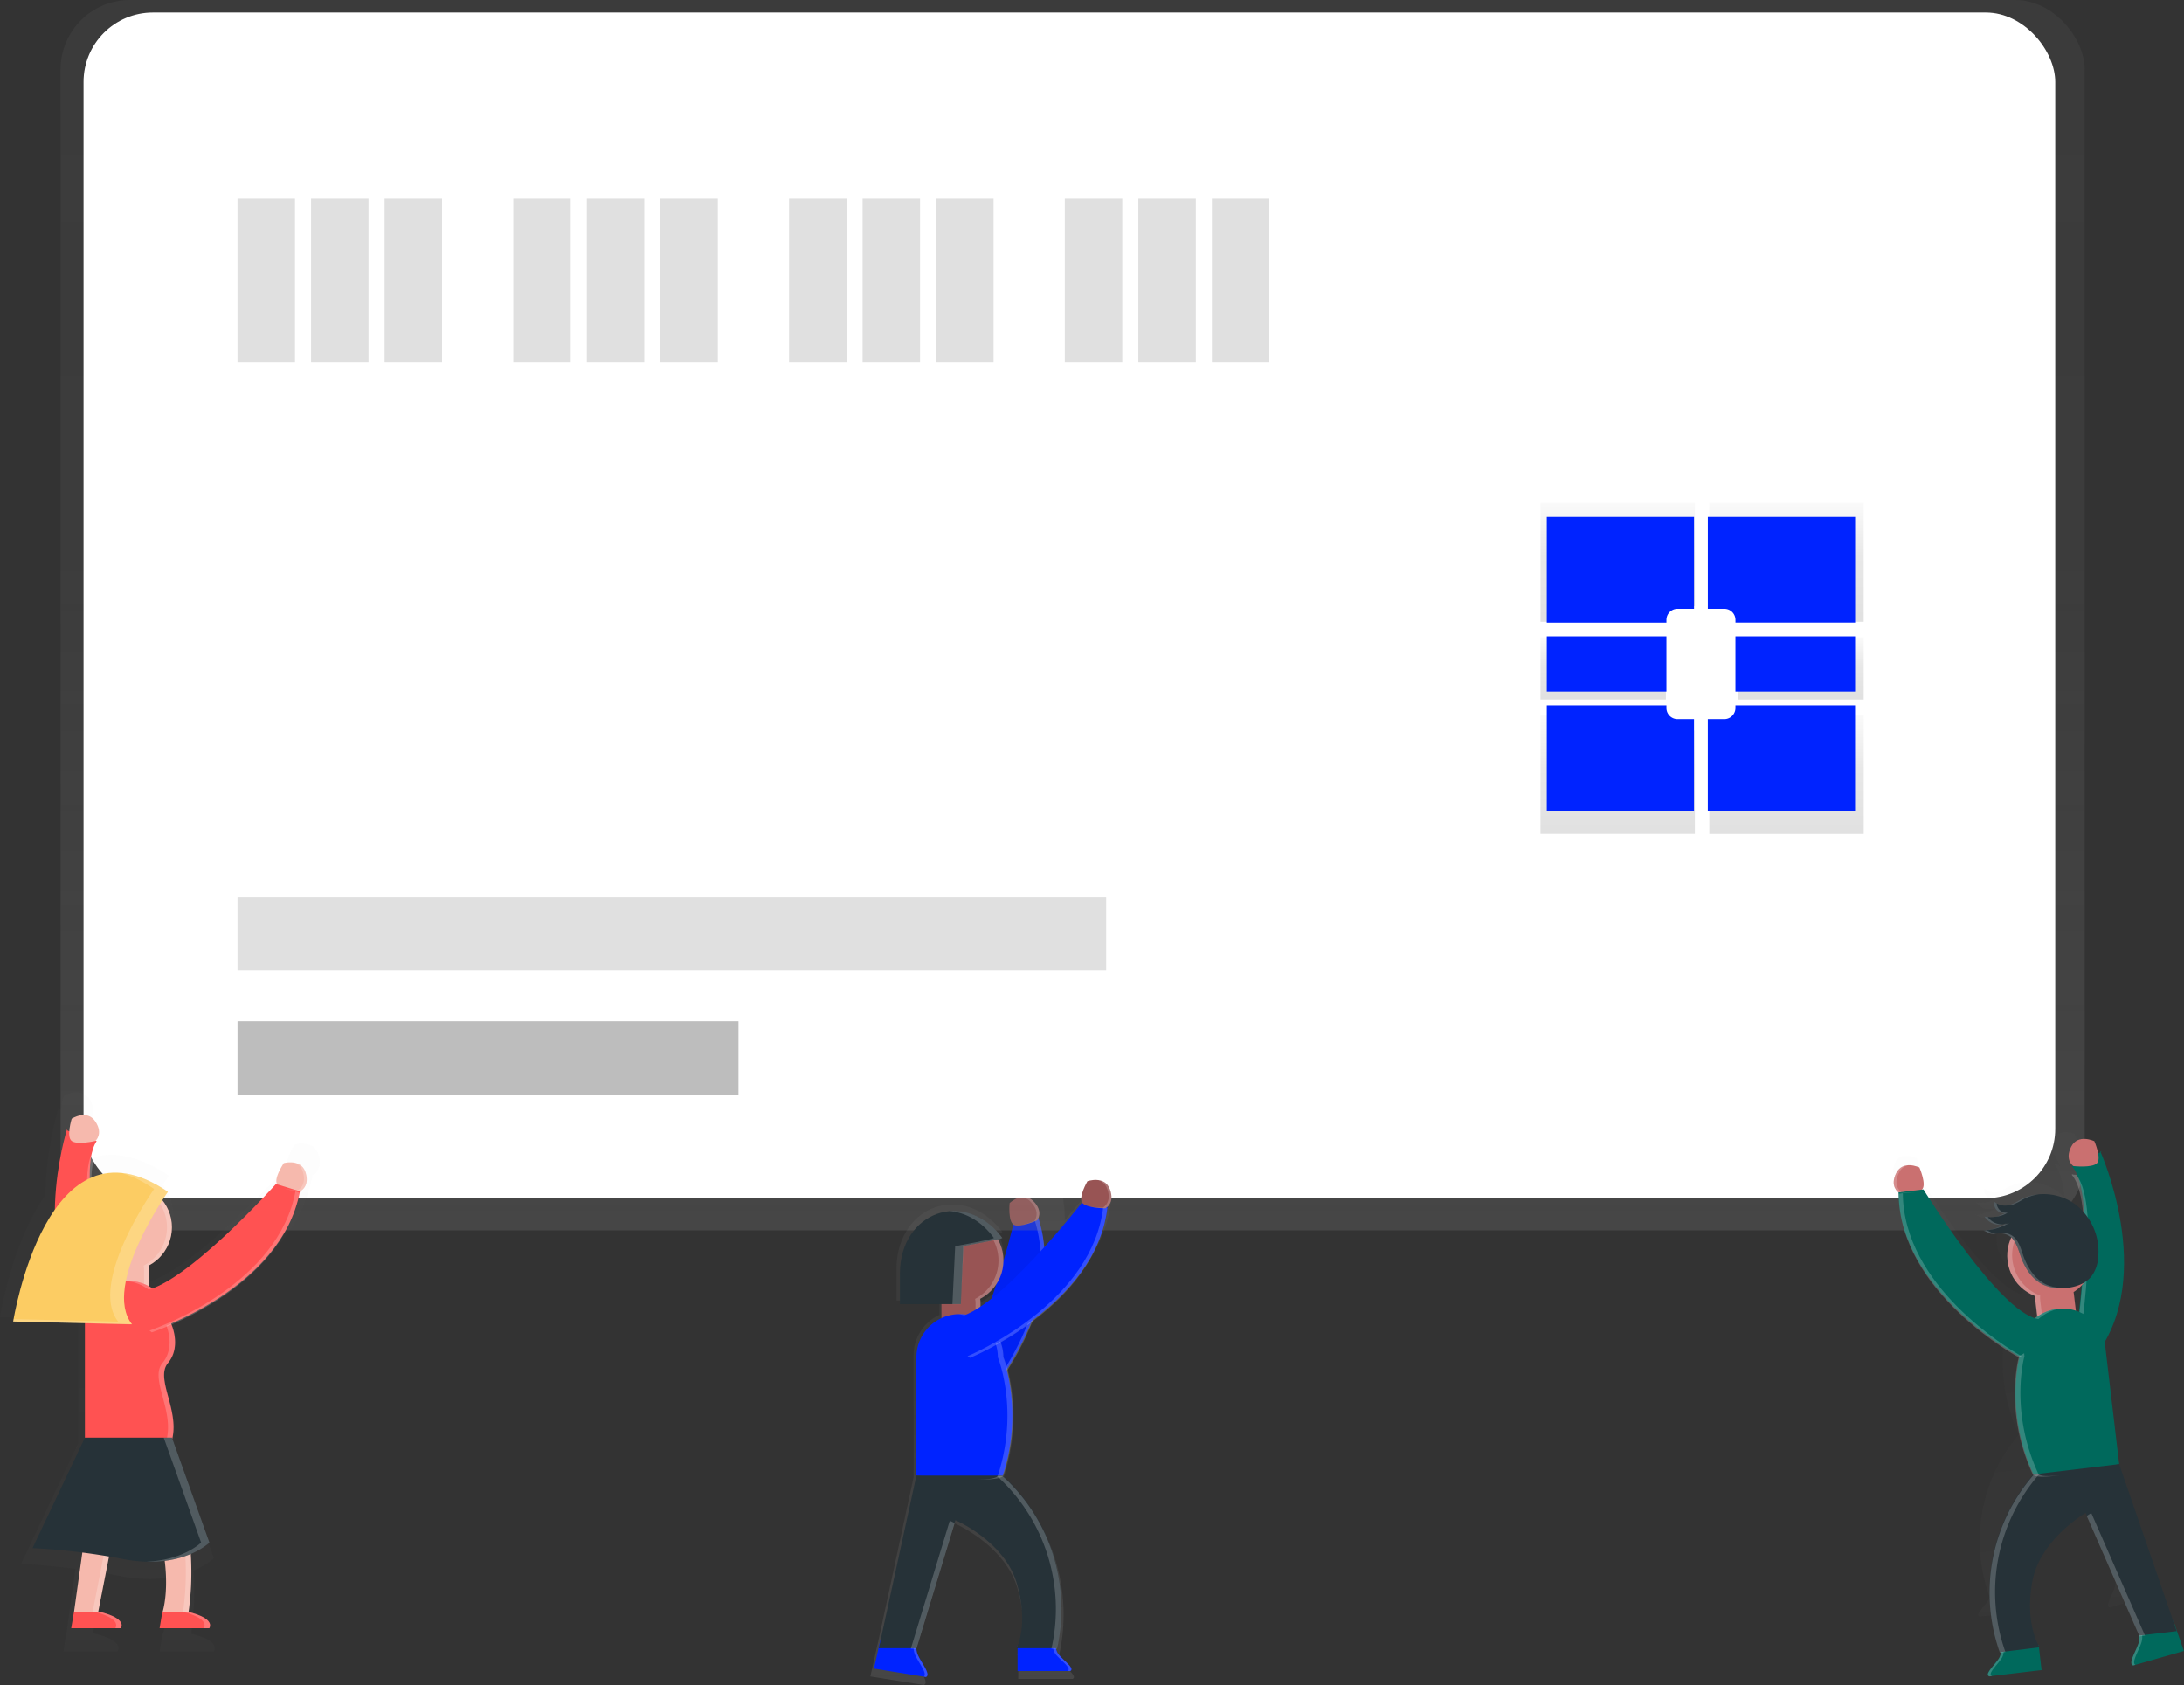 <svg data-name="Layer 1" xmlns="http://www.w3.org/2000/svg" xmlns:xlink="http://www.w3.org/1999/xlink" width="865.8" height="668.07"><rect width="100%" height="100%" fill="#333333" stroke="none"/><defs><linearGradient id="a" x1="560.63" y1="784.03" x2="560.63" y2="573.72" gradientUnits="userSpaceOnUse"><stop offset="0" stop-color="gray" stop-opacity=".25"/><stop offset=".54" stop-color="gray" stop-opacity=".12"/><stop offset="1" stop-color="gray" stop-opacity=".1"/></linearGradient><linearGradient id="c" x1="425.22" y1="487.8" x2="425.22" y2="0" xlink:href="#a"/><linearGradient id="b" x1="808.39" y1="362.48" x2="808.39" y2="315.28" gradientUnits="userSpaceOnUse"><stop offset="0" stop-opacity=".12"/><stop offset=".55" stop-opacity=".09"/><stop offset="1" stop-opacity=".02"/></linearGradient><linearGradient id="d" x1="808.39" y1="446.62" x2="808.39" y2="399.42" xlink:href="#b"/><linearGradient id="e" x1="635.55" y1="277.3" x2="635.55" y2="252.67" xlink:href="#b"/><linearGradient id="f" x1="875.32" y1="446.62" x2="875.32" y2="399.42" xlink:href="#b"/><linearGradient id="g" x1="875.32" y1="362.48" x2="875.32" y2="315.28" xlink:href="#b"/><linearGradient id="h" x1="713.96" y1="277.3" x2="713.96" y2="252.67" xlink:href="#b"/><linearGradient id="i" x1="190.06" y1="555.46" x2="190.06" y2="555.12" xlink:href="#a"/><linearGradient id="j" x1="230.49" y1="770.65" x2="230.49" y2="548.93" xlink:href="#a"/><linearGradient id="k" x1="1098.09" y1="200.15" x2="1098.09" y2="199.87" gradientTransform="rotate(-6.74 4180.955 1285.783)" xlink:href="#a"/><linearGradient id="l" x1="1064.87" y1="383.99" x2="1064.87" y2="194.73" gradientTransform="rotate(-6.74 4180.955 1285.783)" xlink:href="#a"/></defs><path d="M589.32 776.61c-.49-.48-1-1-1.36-1.41a6 6 0 0 1-1.41-2.71h.36l.17-.77a73.9 73.9 0 0 0-22.17-69.9.81.81 0 0 0 .1-.18 77.15 77.15 0 0 0 .88-45.84 132.9 132.9 0 0 0 11.86-17.8c12.23-9.35 24.93-22.88 28.84-40.46a50.94 50.94 0 0 0 1-5.78c1-1 2.42-3.17.92-7.12a6.79 6.79 0 0 0-.44-.93c-.05-.09-.11-.18-.17-.26a5.77 5.77 0 0 0-.35-.51l-.23-.26a5.22 5.22 0 0 0-.37-.37l-.26-.22-.4-.28-.28-.17-.43-.21-.27-.12-.48-.16-.24-.07q-.34-.09-.68-.14a10.7 10.7 0 0 0-4.53.45s-3.6 6.24-2.19 8.62c-1.09 1.38-4 5.07-8 9.81A54 54 0 0 0 588 588a51 51 0 0 0-1.47-5.68c.53-1.32.9-3.88-2.1-6.86a6.83 6.83 0 0 0-.78-.67l-.26-.17a5.85 5.85 0 0 0-.53-.32l-.31-.14a4.94 4.94 0 0 0-.49-.19l-.32-.09-.48-.1h-1.1l-.51.05h-.25q-.35.06-.68.16a10.7 10.7 0 0 0-3.94 2.28s-.7 7.17 1.56 8.76C575.29 589.14 570 610 563 627a80 80 0 0 1-7.37 5.66v-1.54a8 8 0 0 0 0-.85 7.93 7.93 0 0 0-.13-.81l.13-.07.54-.3.78-.48.5-.32q.56-.39 1.08-.81l.41-.35c.25-.21.48-.43.72-.65l.34-.48q.43-.44.83-.92l.29-.35q.38-.47.72-1l.29-.43q.31-.48.59-1l.18-.32c.23-.43.44-.87.64-1.32l.16-.4q.22-.54.4-1.11c0-.13.09-.26.13-.39.15-.48.28-1 .38-1.48 0-.1 0-.2.05-.3q.12-.64.2-1.29v-.44c0-.53.08-1.06.08-1.61a17.55 17.55 0 0 0-2.26-8.62l.83-.22.61-.19c.23-.08.34-.15.31-.2-.43-.58-.87-1.13-1.32-1.67l-.44-.5c-.31-.36-.63-.71-1-1l-.51-.52c-.32-.31-.64-.62-1-.91l-.5-.45c-.4-.35-.8-.67-1.21-1l-.26-.21c-.49-.36-1-.7-1.47-1l-.56-.34c-.32-.2-.65-.39-1-.57l-.65-.34-.91-.44-.67-.3c-.32-.13-.65-.26-1-.37l-.61-.22c-.49-.16-1-.3-1.47-.43l-.76-.17-.81-.17-.82-.13-.75-.09-.84-.07H544.3q-.7 0-1.39.07c-10.88.89-20.4 10.39-20.4 25.48v12.54h17v5.68a17.63 17.63 0 0 0-10.24 16v48.37L515 767.95h-.07v.18l-2.8 12.48 21.21 3.39a1.09 1.09 0 0 0 .67-1.25 3.93 3.93 0 0 0-.25-1 16.83 16.83 0 0 0-1.21-2.38c-.75-1.29-1.64-2.67-2.24-3.92a8.75 8.75 0 0 1-.69-2 7.71 7.71 0 0 1-.14-1.08l15.61-51.3h-.07l.37-1.21s19.92 8.54 25 25.61c4.15 13.84 1.57 22.81.45 25.71h-.07v.17c-.22.55-.38.86-.38.86h.38v9.39h21.53c1.64-.83-.86-2.92-2.98-4.99Z" transform="translate(-167.1 -115.97)" fill="url(#a)"/><path d="M386.62 559.38s37.14-39.05 25-76.58l-9.74 2s-13.07 55-27 62.89 11.74 11.69 11.74 11.69Z" fill="#0023ff"/><path d="M386.62 559.38s37.14-39.05 25-76.58l-9.74 2s-13.07 55-27 62.89 11.74 11.69 11.74 11.69Z" opacity=".05"/><path d="m410.14 483.67 1.62-.33c12.1 37.53-25 76.58-25 76.58l-1.14-.19c4.28-4.7 35.81-41.06 24.52-76.06Z" fill="#fff" opacity=".2"/><path d="M411.18 483.78s2.7-3.36-1.53-7.57-9.41.78-9.41.78-.74 7.47 1.75 8.65 9.19-1.86 9.19-1.86Z" fill="#985454"/><path d="M410.09 484.03s2.7-3.36-1.53-7.57a5.29 5.29 0 0 0-4.51-1.65 5.36 5.36 0 0 1 5.59 1.43c4.23 4.21 1.53 7.57 1.53 7.57a29.92 29.92 0 0 1-6.22 2 32.67 32.67 0 0 0 5.14-1.78Z" fill="#fff" opacity=".2"/><rect x="24.01" width="802.42" height="487.8" rx="27.5" ry="27.5" fill="url(#c)"/><rect x="33.12" y="4.97" width="781.64" height="470.08" rx="27.5" ry="27.5" fill="#fff"/><path fill="#e0e0e0" d="M94.16 78.76h22.78v64.68H94.16zM123.31 78.76h22.78v64.68h-22.78zM152.46 78.76h22.78v64.68h-22.78zM203.48 78.76h22.78v64.68h-22.78zM232.63 78.76h22.78v64.68h-22.78zM261.78 78.76h22.78v64.68h-22.78zM312.8 78.76h22.78v64.68H312.8zM341.95 78.76h22.78v64.68h-22.78zM371.1 78.76h22.78v64.68H371.1zM422.12 78.76h22.78v64.68h-22.78zM451.27 78.76h22.78v64.68h-22.78zM480.42 78.76h22.78v64.68h-22.78z"/><path fill="#bdbdbd" d="M94.16 404.9h198.6v29.15H94.16z"/><path fill="#e0e0e0" d="M94.16 355.71h344.36v29.15H94.16z"/><path d="M827.51 361.28a4.8 4.8 0 0 1 4.62-5H839v-41h-61.2v47.2h49.72Z" transform="translate(-167.1 -115.97)" fill="url(#b)"/><path d="M832.13 405.58a4.8 4.8 0 0 1-4.62-5v-1.2h-49.72v47.2H839v-41Z" transform="translate(-167.1 -115.97)" fill="url(#d)"/><path fill="url(#e)" d="M610.69 252.67h49.72v24.63h-49.72z"/><path d="M856.2 400.62a4.8 4.8 0 0 1-4.62 5h-6.85v41h61.2v-47.2H856.2Z" transform="translate(-167.1 -115.97)" fill="url(#f)"/><path d="M844.72 315.28v41h6.85a4.8 4.8 0 0 1 4.62 5v1.2h49.72v-47.2Z" transform="translate(-167.1 -115.97)" fill="url(#g)"/><path fill="url(#h)" d="M689.1 252.67h49.72v24.63H689.1z"/><path d="M660.62 245.78a4.41 4.41 0 0 1 4.41-4.4h6.54v-36.44h-58.38v41.91h47.43ZM665.03 285.1a4.41 4.41 0 0 1-4.41-4.4v-1.06h-47.43v41.91h58.37V285.1ZM613.19 252.31h47.43v21.86h-47.43zM687.98 280.7a4.41 4.41 0 0 1-4.41 4.4h-6.54v36.44h58.37v-41.9h-47.42ZM677.04 204.94v36.44h6.54a4.41 4.41 0 0 1 4.41 4.4v1.06h47.43v-41.9ZM687.98 252.31h47.43v21.86h-47.43z" fill="#0023ff"/><path d="m190.23 555.46.09-.3s-1.11-.16-.09.3Z" transform="translate(-167.1 -115.97)" fill="url(#i)" opacity=".2"/><path d="M293.42 573.82a7.22 7.22 0 0 0-.39-1c0-.1-.11-.19-.16-.29a6.15 6.15 0 0 0-.33-.56c-.07-.1-.15-.19-.22-.29a5.55 5.55 0 0 0-.36-.42l-.26-.25c-.13-.12-.26-.23-.4-.33l-.28-.2-.44-.26-.28-.15-.5-.21-.25-.1q-.36-.12-.71-.2a11.31 11.31 0 0 0-4.81.13s-4.59 6.77-2.82 9.2l-.58-.18s-34.09 38-53.32 45.1q-.74-.5-1.53-.94v-7.11a8.4 8.4 0 0 0 0-.89 8.33 8.33 0 0 0-.14-.85l.14-.08.57-.32.83-.5.53-.34q.59-.41 1.15-.86l.43-.37c.26-.22.51-.45.76-.69l.44-.43q.46-.47.88-1l.31-.38q.4-.49.76-1l.31-.46q.33-.5.63-1l.19-.34c.24-.45.47-.92.67-1.4l.17-.42q.23-.58.43-1.17c0-.14.09-.27.14-.41.16-.51.29-1 .4-1.56 0-.1 0-.21.06-.32q.13-.67.21-1.36v-.46c.05-.56.09-1.13.09-1.7a18.56 18.56 0 0 0-4.14-11.71c1.46-2.28 2.41-3.62 2.41-3.62-.88-.6-1.74-1.16-2.6-1.68l-.83-.49c-.57-.34-1.15-.68-1.71-1l-1-.51c-.51-.27-1-.53-1.53-.78l-1-.45c-.49-.22-1-.44-1.45-.63l-1-.38c-.48-.19-1-.36-1.44-.52l-.9-.3c-.49-.16-1-.29-1.47-.42l-.8-.22c-.55-.13-1.09-.25-1.63-.35l-.58-.12c-.73-.13-1.46-.23-2.18-.3a26 26 0 0 0-13.09 2c.22-5.24 1.1-9.55 2.94-12.22l-.45-.15-.16.15s-.54.12-1.37.27a11.44 11.44 0 0 0-.71 1.33 15.23 15.23 0 0 1 2.09-5.21l-.45-.15c.65-.66 3-3.55-.16-8.27-3.61-5.41-10.23-1.2-10.23-1.2a28 28 0 0 0-1 5.46c-.51-.2-.86-.36-1.1-.48a136.34 136.34 0 0 0-5.14 34.34c-11.92 16.93-16.86 41.92-17.82 47.31l-.07.43c-.07.39-.1.6-.1.6l31 .72v49.4L175.45 736s8.55.31 21.55 2l-3.57 25.52-1.19 7.16h21.48c2.39-4.77-9.55-7.16-9.55-7.16h-.27l4.66-23.81q3.09.52 6.35 1.14a62.21 62.21 0 0 0 9.67 1.09 51.4 51.4 0 0 0 8.05-.35c1.57 12.91-.49 20.62-.89 21.94h-.13l-1.19 7.16h21.48c2.08-4.16-6.73-6.51-9-7l.1-.7a119.82 119.82 0 0 0 .85-24.31 29.42 29.42 0 0 0 7.64-4.56l.3-.26.09-.09-16-44.87c3-12.7-7.42-26-1.86-32.71s2.15-15.18 1.54-16.63c15-6.56 45.39-23 53.91-51.47a53.85 53.85 0 0 0 1.52-6.1s4.3-1.94 2.43-8.17Z" transform="translate(-167.1 -115.97)" fill="url(#j)" opacity=".2"/><path d="M26.54 447.83s-16.29 51.37 11 79.81l7.89-6s-16.14-56.07-7.11-69.24c-15.92-5.37-11.78-4.57-11.78-4.57Z" fill="#ff5252"/><path d="M37.8 452.36s3.31-2.76 0-7.73-9.38-1.1-9.38-1.1-2.21 7.17 0 8.83 9.38 0 9.38 0Z" fill="#f6b9ad"/><rect x="210.69" y="611.65" width="15.45" height="22.9" rx="7.06" ry="7.06" transform="rotate(-180 134.865 565.12)" fill="#f6b9ad"/><path d="M44.35 524.91s-15.94-55.38-7.26-69c.77-.14 1.26-.25 1.26-.25l.14-.14.41.14c-9 13.17 7.11 69.24 7.11 69.24l-7.89 6-.69-.74Z" fill="#fff" opacity=".2"/><circle cx="51.04" cy="486.58" r="17.11" fill="#f6b9ad"/><path d="M57.11 510.86v-7.45a7.67 7.67 0 0 0-.18-1.62 17.11 17.11 0 0 0-6.86-32.29h1a17.11 17.11 0 0 1 7.83 32.29 7.67 7.67 0 0 1 .18 1.62v7.45a7.67 7.67 0 0 1-8.69 7.66 7.75 7.75 0 0 0 6.72-7.66Z" fill="#fff" opacity=".2"/><path d="M33.66 571.84s33 3.73 34.22 0c3.94-12.07-6.62-25.07-1.32-31.43 5.48-6.57 1.32-15.47 1.32-15.47a17.11 17.11 0 0 0-17.11-17.11 17.11 17.11 0 0 0-17.11 17.11Z" fill="#ff5252"/><path d="M66.6 540.41c5.48-6.57 1.32-15.47 1.32-15.47a17.11 17.11 0 0 0-17.11-17.11c-.37 0-.73 0-1.1.06a17.09 17.09 0 0 1 16 17.05s4.16 8.9-1.32 15.47c-5.31 6.37 5.25 19.37 1.32 31.43-.38 1.15-3.78 1.59-8.3 1.65 5.58.06 10.06-.32 10.49-1.65 4-12.07-6.6-25.07-1.3-31.43Z" fill="#fff" opacity=".2"/><path d="M60.9 570.75c12.07 17.08 17.37 42.87 13.93 67.69l-.1.74H64.42s3.19-9.38 0-25.94a41 41 0 0 0-15.6-24.83l-9.92 50.77h-9.57l9.57-68.43ZM118.9 472.33s4-1.67 2.26-7.39-8.65-3.8-8.65-3.8-4.21 6.21-2.59 8.44 8.98 2.75 8.98 2.75Z" fill="#f6b9ad"/><path d="M60.34 527.69s51.26-16.61 58.56-55.36l-9.5-2.91s-37.73 42.12-53.69 42.42 4.63 15.85 4.63 15.85Z" fill="#ff5252"/><path d="m117.12 472.37 1.58.49c-7.26 38.76-58.53 55.37-58.53 55.37l-.91-.71c6.03-2.12 51.09-19 57.86-55.15Z" fill="#fff" opacity=".2"/><g opacity=".2" fill="#fff"><path d="m46.63 588.4-9.93 50.77h2.2l9.64-49.29a23.69 23.69 0 0 0-1.91-1.48ZM60.9 570.75h-2.19c12.07 17.08 17.37 42.87 13.93 67.69l-.1.74h2.19l.1-.74c3.42-24.82-1.93-50.62-13.93-67.69Z"/></g><path d="M117.81 472.03s4-1.67 2.26-7.39a5.29 5.29 0 0 0-3.17-3.61 5.36 5.36 0 0 1 4.23 3.92c1.71 5.72-2.26 7.39-2.26 7.39a29.92 29.92 0 0 1-6.42-1.21 32.67 32.67 0 0 0 5.36.9Z" fill="#fff" opacity=".2"/><path d="M33.66 569.97 12.9 613.78a257.3 257.3 0 0 1 36.14 4.38c23 4.38 33.95-6.57 33.95-6.57l-14.83-41.61Z" fill="#263238"/><path d="M39.18 638.97s11 2.19 8.76 6.57H28.23l1.1-6.57ZM74.22 638.97s11 2.19 8.76 6.57H63.27l1.1-6.57Z" fill="#ff5252"/><path d="M66.56 472.51s-26.29 37.23-14.24 52.52l-47.09-1.1s13.14-84.27 61.33-51.42Z" fill="#fccc63"/><path d="M66.56 472.51c-6.79-4.63-12.88-6.93-18.34-7.47a46.36 46.36 0 0 1 12.87 6.38s-26.28 37.23-14.24 52.57l-41.45-1c-.11.62-.16 1-.16 1l47.09 1.1c-12.06-15.35 14.23-52.58 14.23-52.58ZM68.15 569.97H64.9l14.83 41.61s-7.08 7.06-21.79 7.57c16.94.54 25.07-7.57 25.07-7.57ZM39.18 638.97h-2.19s11 2.19 8.76 6.57h2.15c2.23-4.38-8.72-6.57-8.72-6.57ZM74.22 638.97h-2.19s11 2.19 8.76 6.57h2.19c2.19-4.38-8.76-6.57-8.76-6.57Z" fill="#fff" opacity=".2"/><path d="m991.73 569.28.1.24c.8-.52-.1-.24-.1-.24Z" transform="translate(-167.1 -115.97)" fill="url(#k)" opacity=".2"/><path d="m1004.32 753 17.37-5-3.69-10.48-.05-.15h-.06l-19.36-56.17-5-42.05a15.62 15.62 0 0 0-.27-1.59c15.81-27.08 0-64.77-1.41-68.05-.18.12-.46.28-.86.5a23.06 23.06 0 0 0-1.38-4.39s-5.85-2.82-8.29 2c-2.13 4.19.07 6.34.68 6.82l-.35.17a12.61 12.61 0 0 1 2.22 4.08 9.47 9.47 0 0 0-.72-1c-.7 0-1.16-.09-1.16-.09l-.14-.11-.35.17c2.21 2.53 3.44 7.28 4 13.09a19 19 0 0 0-2.45-2.26 19.33 19.33 0 0 0-13.35-3.8l-.87.1q-.74.1-1.46.27l-.36.08-.61.16-.7.22-.5.17-.86.34-.32.14c-.35.16-.7.33-1 .51a18.88 18.88 0 0 1-3.57 1.79c-.17.05-.35.08-.52.12a6.27 6.27 0 0 1-4.22-.68l-.43-.26a5.8 5.8 0 0 1-.48-.35 2.78 2.78 0 0 0 0 1.21 3.67 3.67 0 0 0 1.56 2.32 3.47 3.47 0 0 0 .72.38 2.93 2.93 0 0 0 1.19.19 2.69 2.69 0 0 0 .41-.05l-.1.06c-.24.15-.48.29-.73.41h-.05c-.27.13-.54.25-.81.36a9.5 9.5 0 0 1-4.35.58l-.48-.06c-.24 0-.48-.07-.71-.13a5.26 5.26 0 0 0 .3.45l.11.13.23.28.13.14.25.25.14.13.3.24.12.09.44.29.15.08.32.17.21.09.28.12.23.08.28.09.23.07.32.07.39.07h2.16a5.45 5.45 0 0 0 1.58-.59c-.31.19-.63.36-1 .53l-.48.24-.5.24-.49.22-.51.21-.49.19-.53.19-.49.16-.56.17-.47.13-.61.15-.44.1-.7.13-.37.06-1.06.14a4.61 4.61 0 0 1 1.75.67 4.41 4.41 0 0 0 1.08.42 3.93 3.93 0 0 0 .5 0h1.03l.53-.07h.88a7.16 7.16 0 0 1 2.93.57 5.1 5.1 0 0 1 1.33.91c-.12.26-.24.53-.35.8s-.18.47-.26.7q-.24.71-.42 1.44a15.41 15.41 0 0 0-.31 5.38c0 .33.09.66.15 1l.05.27q.08.39.18.77v.2q.13.47.28.93l.07.18q.13.38.28.75l.09.22a15.32 15.32 0 0 0 .88 1.73l.1.17q.23.38.48.74v.07q.29.41.6.8v.06q.29.36.6.7l.07.08a15.52 15.52 0 0 0 1.45 1.39 15.49 15.49 0 0 0 4.46 2.59 6.9 6.9 0 0 0 0 .72 7 7 0 0 0 0 .74l.68 5.74q-.46.32-.9.67c-14.35-4.58-39.84-46.07-39.84-46.07l-.49.06c1.8-1.72-.94-7.92-.94-7.92a9.35 9.35 0 0 0-4-.82h-1.4l-.2.06h-.13l-.21.09h-.11l-.31.16-.29.18-.1.07-.2.15-.11.09-.17.16-.11.11-.16.17-.11.12-.16.2-.1.13-.16.25-.08.12c-.08.13-.15.26-.23.4-2.44 4.8.82 6.93.82 6.93a44.62 44.62 0 0 0 .34 5.19c3.57 32.07 40.79 52.84 42.69 53.88-.53 2.09-4.81 20.58 5 41.85a.72.72 0 0 0 .1.14 64.7 64.7 0 0 0-12.09 63.05l.22.65h.32a4.41 4.41 0 0 1-.06.45 5 5 0 0 1-.23.79 6 6 0 0 1-.66 1.26c-.29.43-.64.87-1 1.32l-.38.47c-1.54 1.86-3.09 3.67-1.72 4.17l1-.12 17.88-1.76-1-8.16h.33s-.16-.24-.42-.7v-.15h-.06c-1.28-2.41-4.44-9.95-2.25-22.4 2.7-15.37 19.14-24.84 19.14-24.84l.44 1h-.06l18.85 43v.54a7.3 7.3 0 0 1-.15 1.28 7.94 7.94 0 0 1-.26 1c-.63 1.83-1.84 4-2.29 5.63a5.15 5.15 0 0 0-.15.67 2 2 0 0 0 0 .77.89.89 0 0 0 .66.66l.24-.07.52-.15Zm-20.24-126.3q-.55-.23-1.11-.41l-.63-5.37a6.92 6.92 0 0 0-.26-1.21 15.45 15.45 0 0 0 3-2.49c-.3 3.44-.66 6.66-1 9.48Z" transform="translate(-167.1 -115.97)" fill="url(#l)" opacity=".2"/><path d="M752.63 472.74s-3.61-2.35-.91-7.67 9.19-2.2 9.19-2.2 3 6.87 1 8.77-9.28 1.1-9.28 1.1Z" fill="#ca7070"/><path data-name="&lt;Path&gt;" d="m808.19 652.16-15.11 1.78a5 5 0 0 1-1 4c-1.76 2.59-5.51 5.91-3.47 6.65l20.73-2.45Z" fill="#00695c"/><path d="M793.21 657.86a5 5 0 0 0 1-4l-1.1.13a5 5 0 0 1-1 4c-1.76 2.59-5.51 5.91-3.47 6.65l1.1-.13c-2.03-.74 1.72-4.06 3.47-6.65Z" fill="#fff" opacity=".2"/><path data-name="&lt;Path&gt;" d="m861.62 642.68-13.89 4a7.25 7.25 0 0 1-.05 5.05c-1.16 3.39-4.15 7.93-2 8.56l20.08-5.73Z" fill="#00695c"/><path d="M832.62 456.5s22.2 49.1-1.58 80.55l-8.54-5.07s9.45-57.58-1.07-69.59c15.21-7.14 11.19-5.89 11.19-5.89Z" fill="#00695c"/><path d="M821.98 462.32s-3.61-2.35-.91-7.67 9.19-2.2 9.19-2.2 3 6.87 1 8.77-9.28 1.1-9.28 1.1Z" fill="#ca7070"/><path d="M848.78 651.6a7.25 7.25 0 0 0 .05-5.05l12.85-3.69-.06-.17-13.89 4a7.25 7.25 0 0 1-.05 5.05c-1.16 3.39-4.15 7.93-2 8.56l.84-.24c-1.62-.94 1.14-5.22 2.26-8.46Z" fill="#fff" opacity=".2"/><rect x="974.35" y="622.82" width="15.45" height="22.9" rx="7.06" ry="7.06" transform="rotate(-6.74 -86.378 1995.015)" fill="#ca7070"/><path d="M823.98 535.14s9.33-56.87-.88-69.36c-.78 0-1.28-.1-1.28-.1l-.16-.12-.39.18c10.52 12 1.07 69.59 1.07 69.59l8.54 5.07c.2-.27.4-.54.59-.82Z" fill="#fff" opacity=".2"/><circle cx="979.94" cy="613.82" r="17.11" transform="rotate(-6.74 -88.5 1974.61)" fill="#ca7070"/><path d="m809.66 522.68-.87-7.4a7.67 7.67 0 0 1 0-1.63 17.11 17.11 0 0 1 3-32.87l-1 .08a17.11 17.11 0 0 0-4 33 7.67 7.67 0 0 0 0 1.63l.87 7.4a7.67 7.67 0 0 0 9.53 6.59 7.75 7.75 0 0 1-7.53-6.8Z" fill="#fff" opacity=".2"/><path d="M840.1 580.49s-32.33 7.57-34 4c-11.57-25-5.5-46.58-5.5-46.58a17.11 17.11 0 0 1 15-19 17.11 17.11 0 0 1 19 15Z" fill="#00695c"/><path d="m840.1 580.49 22.8 66.21-14.8 1.75-21.3-48.61s-18.21 10.49-21.2 27.51 3 25.76 3 25.76l-15.82 1.92-.25-.72a71.15 71.15 0 0 1 13.59-69.76" fill="#263238"/><path d="M808.04 584.28c-11.57-25-5.5-46.58-5.5-46.58a17.11 17.11 0 0 1 13.89-18.83c-.37 0-.73 0-1.1.09a17.11 17.11 0 0 0-15 19s-6.07 21.56 5.5 46.58c.59 1.27 5.11 1.12 10.68.4-4.5.47-7.96.44-8.47-.66Z" fill="#fff" opacity=".2"/><path d="M800.32 537.68s-47.47-25.51-47.68-64.94l9.86-1.17s29.59 48.18 45.24 51.34-7.42 14.77-7.42 14.77Z" fill="#00695c"/><g opacity=".2" fill="#fff"><path d="m827.25 601.03 20.91 47.72 2.19-.26-21.3-48.61s-.68.37-1.8 1.15ZM808.35 584.52l-2.19.26a71.15 71.15 0 0 0-13.59 69.76l.25.72 2.19-.26-.25-.72a71.15 71.15 0 0 1 13.59-69.76Z"/></g><path d="m754.34 473.09-1.64.19c.21 39.43 47.68 64.94 47.68 64.94l1-.54c-5.48-3.14-46.84-27.81-47.04-64.59Z" fill="#fff" opacity=".2"/><path d="M798.39 491.87c1.36 2 2 4.35 2.79 6.6 1.69 4.63 4.67 9.1 9.19 11.06a17.37 17.37 0 0 0 7.88 1.18c4.07-.22 8.36-1.53 10.89-4.73a14.09 14.09 0 0 0 2.63-7.36 23.68 23.68 0 0 0-8.74-20.89c-6.26-4.8-15.35-5.76-22.27-2a20.92 20.92 0 0 1-3.95 2 6.91 6.91 0 0 1-6.25-1.29 3.82 3.82 0 0 0 4.25 4.48 10.66 10.66 0 0 1-8.07 1.4 6.93 6.93 0 0 0 9.06 2.45 23.34 23.34 0 0 1-9.59 3.16c.71-.07 2.24 1.06 3.13 1.21a18.81 18.81 0 0 0 3.28-.15 6.37 6.37 0 0 1 5.77 2.88Z" fill="#263238"/><g opacity=".2" fill="#fff"><path d="M794.8 480.92a10.55 10.55 0 0 1-3.9 1.5 10.62 10.62 0 0 0 5-1.63 3.87 3.87 0 0 1-4.34-3.68 6.5 6.5 0 0 1-1-.67 3.82 3.82 0 0 0 4.24 4.48ZM797.9 477.6a20.92 20.92 0 0 0 3.95-2 19 19 0 0 1 6.39-2.09 19.24 19.24 0 0 0-7.48 2.21 20.92 20.92 0 0 1-3.95 2c-.19.06-.39.09-.58.13a6.59 6.59 0 0 0 1.67-.25ZM790.43 489.03c-.89-.15-2.42-1.28-3.13-1.21a23.34 23.34 0 0 0 9.59-3.16 6.11 6.11 0 0 1-2.15.72 23.35 23.35 0 0 1-8.54 2.57c.71-.07 2.24 1.06 3.13 1.21a7.35 7.35 0 0 0 2.3-.09 4.8 4.8 0 0 1-1.2-.04ZM819.35 510.58a17.37 17.37 0 0 1-7.88-1.18c-4.52-2-7.5-6.43-9.19-11.06-.82-2.25-1.42-4.63-2.79-6.6a6.37 6.37 0 0 0-5.78-2.88 11 11 0 0 0-1.63.15h.54a6.37 6.37 0 0 1 5.78 2.88c1.36 2 2 4.35 2.79 6.6 1.69 4.63 4.67 9.1 9.19 11.06a17.37 17.37 0 0 0 7.88 1.18c.63 0 1.27-.1 1.91-.19ZM794.04 485.42a7 7 0 0 1-6-2.9 10.21 10.21 0 0 1-1.32-.2 7 7 0 0 0 7.32 3.1Z"/></g><path d="M753.73 472.61s-3.61-2.35-.91-7.67a5.29 5.29 0 0 1 3.77-3 5.36 5.36 0 0 0-4.86 3.1c-2.71 5.32.91 7.67.91 7.67a29.92 29.92 0 0 0 6.53 0 32.67 32.67 0 0 1-5.44-.1Z" fill="#fff" opacity=".2"/><path data-name="&lt;Path&gt;" d="M403.39 652.41h15.21a5 5 0 0 0 1.44 3.91c2.05 2.37 6.16 5.22 4.23 6.2h-20.88Z" fill="#0023ff"/><path d="M418.9 656.32a5 5 0 0 1-1.44-3.91h1.1a5 5 0 0 0 1.44 3.91c2.05 2.37 6.16 5.22 4.23 6.2h-1.1c1.96-.98-2.15-3.83-4.23-6.2Z" fill="#fff" opacity=".2"/><path data-name="&lt;Path&gt;" d="m349.21 649.27 14.26 2.33a7.25 7.25 0 0 0 .65 5c1.55 3.23 5 7.38 2.95 8.27l-20.61-3.33Z" fill="#0023ff"/><path d="M363.02 656.62a7.25 7.25 0 0 1-.65-5l-13.2-2.16v-.17l14.26 2.33a7.25 7.25 0 0 0 .65 5c1.55 3.23 5 7.38 2.95 8.27l-.86-.14c1.59-1.12-1.67-5.05-3.15-8.13Z" fill="#fff" opacity=".2"/><rect x="540.32" y="624.8" width="15.45" height="22.9" rx="7.06" ry="7.06" transform="rotate(-180 464.495 578.265)" fill="#985454"/><circle cx="380.67" cy="499.72" r="17.11" fill="#985454"/><path d="M386.74 524.03v-7.45a7.67 7.67 0 0 0-.18-1.62 17.11 17.11 0 0 0-6.86-32.29h1a17.11 17.11 0 0 1 7.83 32.32 7.67 7.67 0 0 1 .18 1.62v7.42a7.67 7.67 0 0 1-8.69 7.66 7.75 7.75 0 0 0 6.72-7.66Z" fill="#fff" opacity=".2"/><path d="M363.29 585.03s33 3.73 34.22 0c8.55-26.21 0-46.91 0-46.91a17.11 17.11 0 0 0-17.11-17.11 17.11 17.11 0 0 0-17.11 17.02Z" fill="#0023ff"/><path d="m363.29 585.03-14.9 68.43h14.9l15.45-50.77s19.32 8.28 24.28 24.83 0 25.94 0 25.94h16l.16-.74a71.15 71.15 0 0 0-21.68-67.69" fill="#263238"/><path d="M395.57 585.03c8.55-26.21 0-46.91 0-46.91a17.11 17.11 0 0 0-16-17.07h1.1a17.11 17.11 0 0 1 17.11 16.98s8.55 20.69 0 46.91c-.44 1.33-4.95 1.71-10.56 1.65 4.55-.02 7.97-.45 8.35-1.56Z" fill="#fff" opacity=".2"/><g opacity=".2" fill="#fff"><path d="m378.45 603.85-15.17 49.84h-2.21l15.45-50.77s.74.31 1.93.93ZM395.29 585.26h2.21a71.15 71.15 0 0 1 21.68 67.69l-.16.74h-2.21l.16-.74a71.15 71.15 0 0 0-21.68-67.69Z"/></g><path d="M384.69 537.79s49.94-20.25 54.4-59.43l-9.68-2.22s-34.61 44.72-50.51 46.16 5.79 15.49 5.79 15.49Z" fill="#0023ff"/><path d="m437.35 478.53 1.61.37c-4.46 39.18-54.4 59.43-54.4 59.43l-1-.65c5.9-2.53 49.63-22.65 53.79-59.15Z" fill="#fff" opacity=".2"/><path d="M438.25 479.03s3.84-1.95 1.73-7.53-8.9-3.17-8.9-3.17-3.76 6.5-2 8.61 9.17 2.09 9.17 2.09Z" fill="#985454"/><path d="M437.17 478.81s3.84-1.95 1.73-7.53a5.29 5.29 0 0 0-3.43-3.36 5.36 5.36 0 0 1 4.5 3.61c2.12 5.58-1.73 7.53-1.73 7.53a29.92 29.92 0 0 1-6.49-.74 32.67 32.67 0 0 0 5.42.49Z" fill="#fff" opacity=".2"/><path d="m381.9 494.03-1 23h-24.14v-12.14c0-24.52 25.92-33.83 40.52-14.12.36.48-15.38 3.26-15.38 3.26Z" fill="#263238"/><path d="M376.54 480.19c6.15.51 12.46 3.85 17.45 10.59.36.48-15.33 3.29-15.33 3.29l-1.1 23h3.34l1.1-23s15.69-2.8 15.33-3.29c-5.94-7.95-13.66-11.18-20.79-10.59Z" fill="#fff" opacity=".2"/></svg>